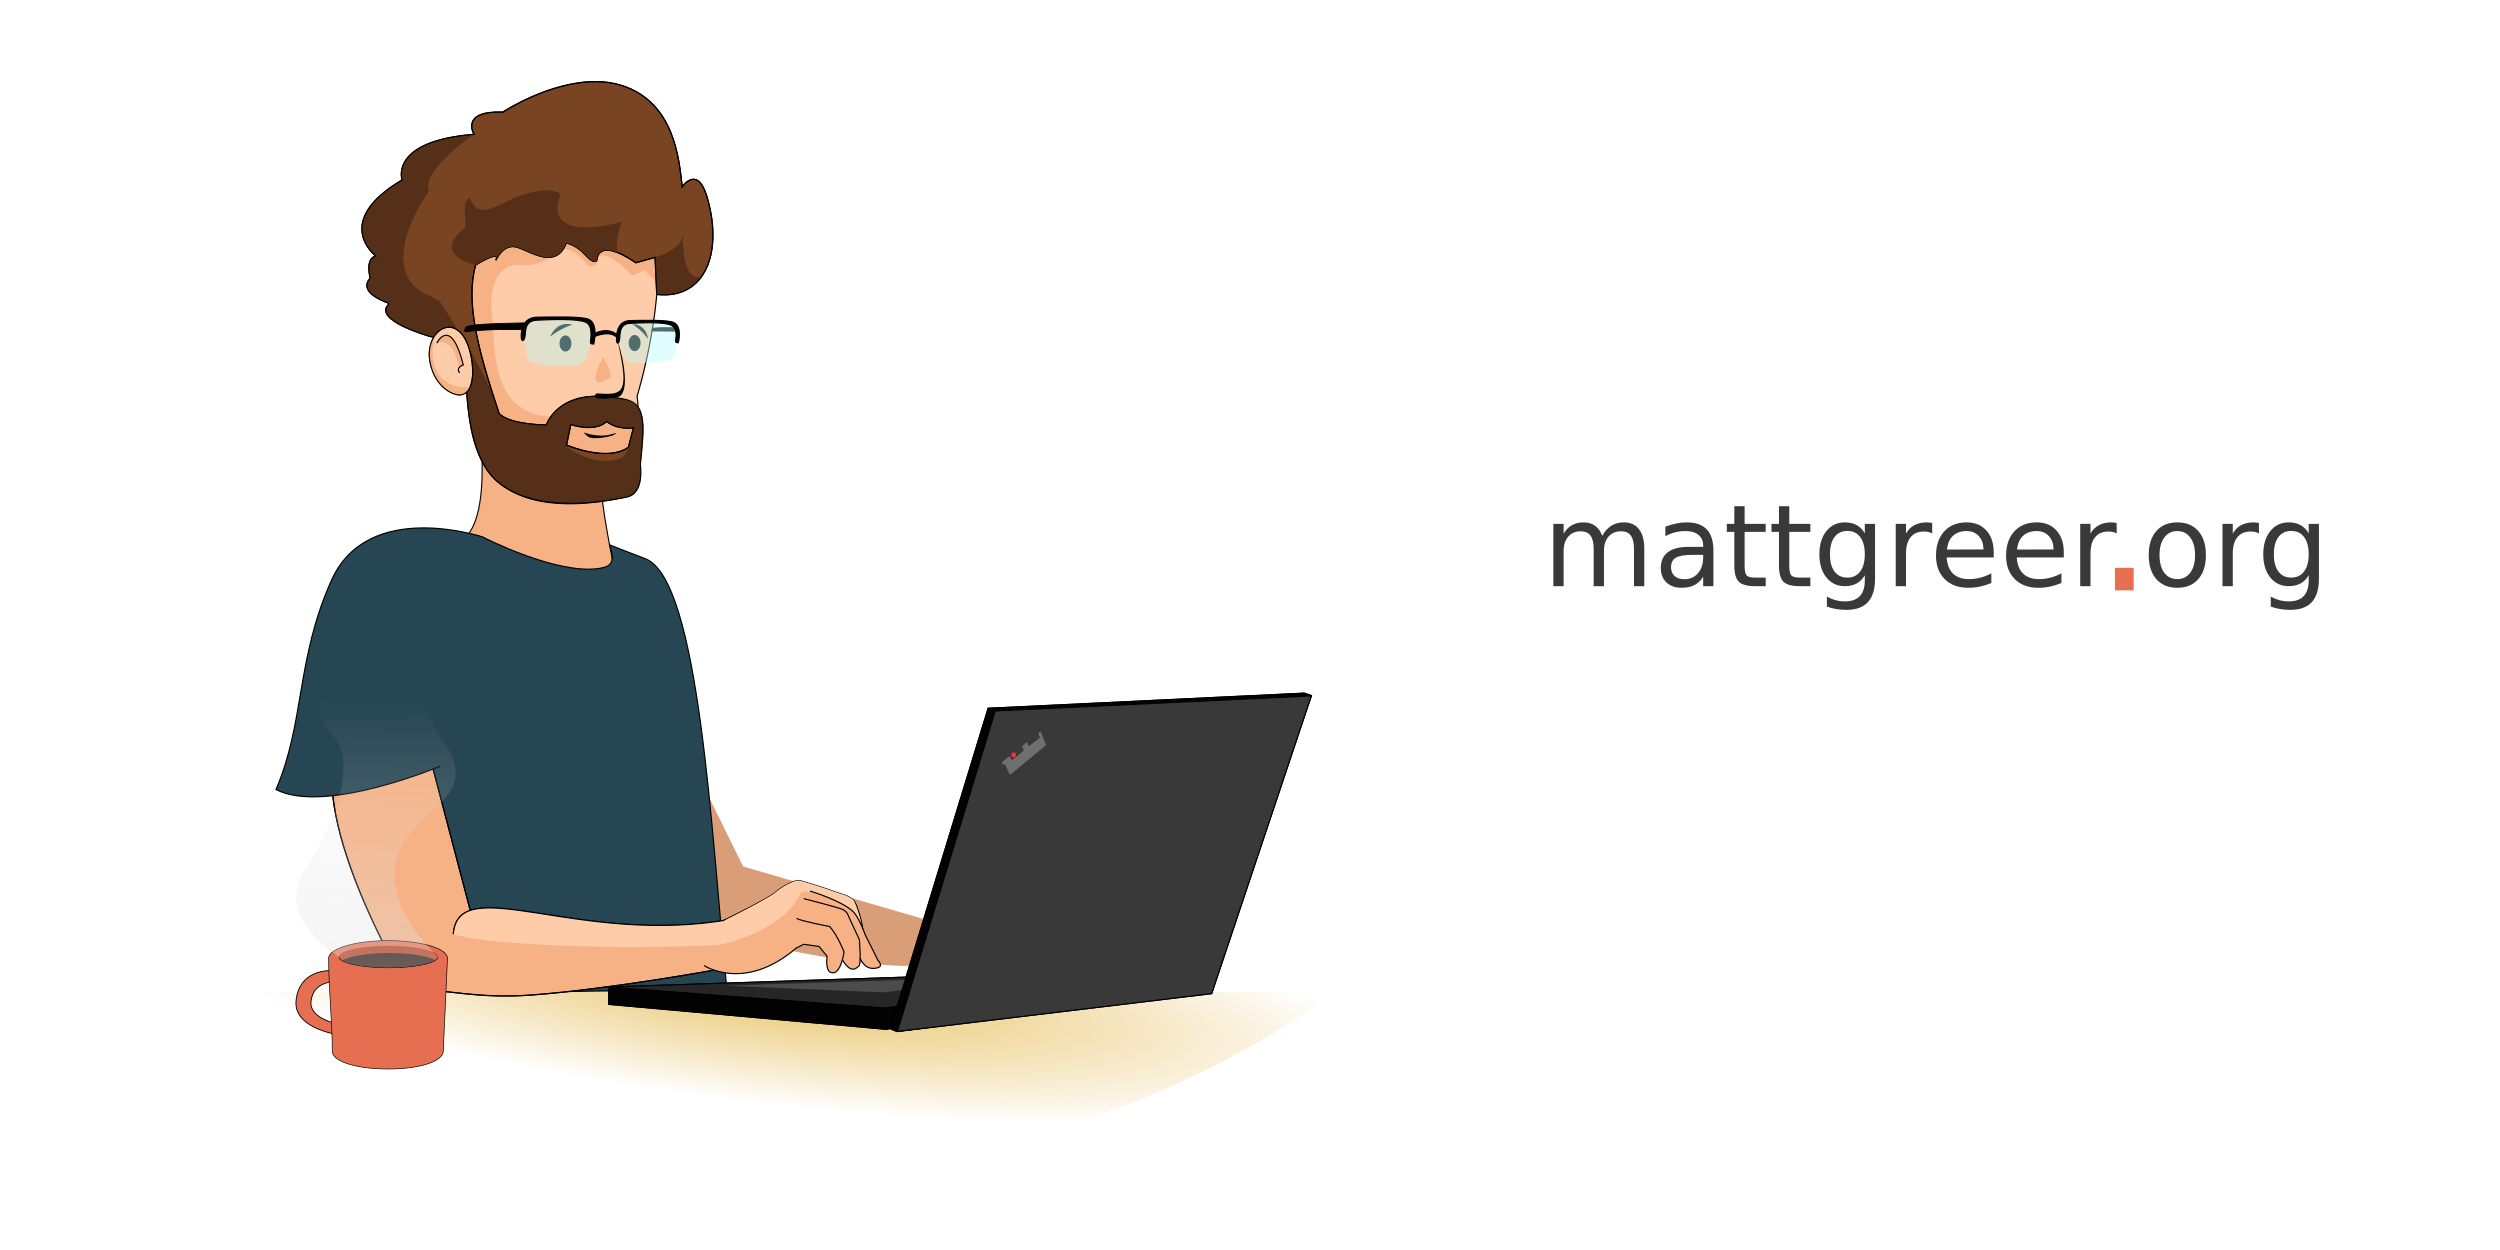 <?xml version="1.0" encoding="UTF-8" standalone="no"?>
<svg
   xmlns:dc="http://purl.org/dc/elements/1.1/"
   xmlns:cc="http://creativecommons.org/ns#"
   xmlns:rdf="http://www.w3.org/1999/02/22-rdf-syntax-ns#"
   xmlns:svg="http://www.w3.org/2000/svg"
   xmlns="http://www.w3.org/2000/svg"
   xmlns:xlink="http://www.w3.org/1999/xlink"
   xmlns:sodipodi="http://sodipodi.sourceforge.net/DTD/sodipodi-0.dtd"
   xmlns:inkscape="http://www.inkscape.org/namespaces/inkscape"
   width="1200mm"
   height="600mm"
   viewBox="0 0 1200 600"
   version="1.1"
   id="svg8"
   inkscape:version="1.0.1 (1.0.1+r74)"
   sodipodi:docname="meIndex_openGraph.svg"
   inkscape:export-filename="/home/matt/dev/mattgreer.org/illustrations/meIndex_openGraph.png"
   inkscape:export-xdpi="25.4"
   inkscape:export-ydpi="25.4">
  <rect x="0" y="0" width="1200" height="600" fill="#333333" stroke="none"/>
  <defs
     id="defs2">
    <linearGradient
       inkscape:collect="always"
       id="linearGradient5832">
      <stop
         style="stop-color:#e3e3e3;stop-opacity:1;"
         offset="0"
         id="stop5828" />
      <stop
         style="stop-color:#e3e3e3;stop-opacity:0;"
         offset="1"
         id="stop5830" />
    </linearGradient>
    <linearGradient
       inkscape:collect="always"
       id="linearGradient5786">
      <stop
         style="stop-color:#d4d4d4;stop-opacity:1;"
         offset="0"
         id="stop5782" />
      <stop
         style="stop-color:#d4d4d4;stop-opacity:0;"
         offset="1"
         id="stop5784" />
    </linearGradient>
    <linearGradient
       inkscape:collect="always"
       id="linearGradient5745">
      <stop
         style="stop-color:#e9c46a;stop-opacity:1;"
         offset="0"
         id="stop5741" />
      <stop
         style="stop-color:#e9c46a;stop-opacity:0;"
         offset="1"
         id="stop5743" />
    </linearGradient>
    <radialGradient
       inkscape:collect="always"
       xlink:href="#linearGradient5745"
       id="radialGradient5749"
       cx="188.043"
       cy="150.698"
       fx="188.043"
       fy="150.698"
       r="124.165"
       gradientTransform="matrix(2.355,0.269,-0.05,0.436,-6.433,403.969)"
       gradientUnits="userSpaceOnUse" />
    <linearGradient
       inkscape:collect="always"
       xlink:href="#linearGradient5786"
       id="linearGradient5788"
       x1="63.5"
       y1="201.284"
       x2="196.321"
       y2="43.063"
       gradientUnits="userSpaceOnUse"
       gradientTransform="matrix(2.156,0,0,2.156,88.126,21.637)" />
    <linearGradient
       inkscape:collect="always"
       xlink:href="#linearGradient5832"
       id="linearGradient5834"
       x1="43.682"
       y1="301.628"
       x2="44.677"
       y2="146.097"
       gradientUnits="userSpaceOnUse"
       gradientTransform="matrix(2.156,0,0,2.156,88.126,21.637)" />
  </defs>
  <sodipodi:namedview
     id="base"
     pagecolor="#ffffff"
     bordercolor="#666666"
     borderopacity="1.0"
     inkscape:pageopacity="0.0"
     inkscape:pageshadow="2"
     inkscape:zoom="0.125"
     inkscape:cx="1539.9164"
     inkscape:cy="478.45875"
     inkscape:document-units="mm"
     inkscape:current-layer="layer17"
     showgrid="false"
     fit-margin-top="8"
     fit-margin-left="8"
     fit-margin-right="8"
     fit-margin-bottom="8"
     inkscape:window-width="1900"
     inkscape:window-height="1032"
     inkscape:window-x="0"
     inkscape:window-y="28"
     inkscape:window-maximized="1"
     inkscape:snap-global="false"
     showguides="true"
     inkscape:guide-bbox="true"
     inkscape:document-rotation="0" />
  <g
     inkscape:groupmode="layer"
     id="layer17"
     inkscape:label="bg">
    <ellipse
       style="opacity:1;fill:url(#linearGradient5788);fill-opacity:1;stroke:none;stroke-width:0.431;stroke-miterlimit:4;stroke-dasharray:none;stroke-opacity:1"
       id="path5756"
       cx="372.224"
       cy="295.897"
       rx="195.103"
       ry="182.553" />
    <rect
       style="opacity:1;vector-effect:none;fill:#ffffff;fill-opacity:1;stroke:none;stroke-width:0.506;stroke-linecap:butt;stroke-linejoin:miter;stroke-miterlimit:4;stroke-dasharray:none;stroke-dashoffset:0;stroke-opacity:1"
       id="rect2115"
       width="1319.514"
       height="754.343"
       x="-32.354"
       y="-68.823" />
  </g>
  <g
     inkscape:groupmode="layer"
     id="layer9"
     inkscape:label="desk"
     transform="translate(-55.878,-44.183)">
    <path
       style="fill:url(#radialGradient5749);fill-opacity:1;stroke:none;stroke-width:0.57px;stroke-linecap:butt;stroke-linejoin:miter;stroke-opacity:1"
       d="m 161.253,520.362 h 535.434 c 0,0 -245.305,194.777 -535.434,0 z"
       id="path5261"
       inkscape:connector-curvature="0" />
  </g>
  <g
     inkscape:groupmode="layer"
     id="layer21"
     inkscape:label="left arm"
     style="display:inline">
    <path
       style="fill:#d99e77;fill-opacity:1;stroke:none;stroke-width:0.57px;stroke-linecap:butt;stroke-linejoin:miter;stroke-opacity:1"
       d="m 337.869,377.684 18.826,38.222 87.944,25.61 c 0,0 34.44,8.164 5.989,14.841 0,0 7.876,5.775 -7.439,7.044 -34.649,2.87 -111.595,-18.401 -111.595,-18.401 z"
       id="path7300"
       inkscape:connector-curvature="0"
       sodipodi:nodetypes="ccccscc" />
  </g>
  <g
     inkscape:groupmode="layer"
     id="layer8"
     inkscape:label="neck"
     transform="translate(-55.878,-44.183)">
    <path
       style="fill:#f6b285;fill-opacity:1;stroke:#000000;stroke-width:0.537px;stroke-linecap:butt;stroke-linejoin:miter;stroke-opacity:1"
       d="m 284.03,231.838 c 0,0 10.104,57.079 -5.052,70.533 l 44.856,22.695 24.879,-3.027 2.424,-3.315 c 0,0 -7.145,-31.712 -7.145,-47.712 z"
       id="path5134"
       inkscape:connector-curvature="0" />
  </g>
  <g
     inkscape:label="face"
     inkscape:groupmode="layer"
     id="layer1"
     transform="translate(29.369,-28.476)"
     style="display:inline">
    <path
       style="fill:#ffccaa;stroke:#000000;stroke-width:0.57px;stroke-linecap:butt;stroke-linejoin:miter;stroke-opacity:1"
       d="m 196.971,218.674 c 0,0 6.112,33.821 22.004,44.008 15.892,10.187 50.121,0.407 50.121,0.407 0,0 10.187,-26.079 7.335,-44.416 0,0 14.669,-47.268 8.557,-79.867 -6.112,-32.599 -85.979,-16.707 -85.979,-16.707 l -22.412,50.528 z"
       id="path100"
       inkscape:connector-curvature="0" />
    <path
       style="fill:#f6b285;fill-opacity:1;stroke:none;stroke-width:0.57px;stroke-linecap:butt;stroke-linejoin:miter;stroke-opacity:1"
       d="m 289.58,167.972 -9.653,-9.797 -5.763,2.593 c 0,0 -14.775,-15.445 -16.87,-7.285 0,0 0.181,3.263 -3.376,2.843 -1.662,-0.196 -1.609,-1.388 -3.206,-2.971 -2.778,-2.756 -6.248,-5.905 -10.548,-5.265 -6.771,1.008 -3.458,3.025 -3.458,3.025 0,0 -8.932,5.763 -15.559,4.61 -6.627,-1.153 -16.457,3.826 -14.44,23.131 2.017,19.305 -1.195,50.91 33.617,49.772 25.632,-0.838 4.462,-2.916 4.462,-2.916 l -8.512,12.997 -28.669,-5.33 -7.059,-17 -4.466,-27.517 -5.907,-23.771 5.763,-12.534 23.051,-6.627 20.314,-3.314 11.958,-0.144 39.186,3.314 -2.449,18.441 v 1.441"
       id="path5098"
       inkscape:connector-curvature="0"
       sodipodi:nodetypes="cccssssccssccccccccccccc" />
    <path
       style="fill:#f6b285;fill-opacity:1;stroke:none;stroke-width:0.57px;stroke-linecap:butt;stroke-linejoin:miter;stroke-opacity:1"
       d="m 260.048,199.968 c 0,0 5.63,8.788 3.025,10.229 -12.285,6.795 -4.087,-7.908 -3.025,-10.229 z"
       id="path5102"
       inkscape:connector-curvature="0"
       sodipodi:nodetypes="csc" />
    <path
       style="fill:#f6b285;fill-opacity:1;stroke:none;stroke-width:0.57px;stroke-linecap:butt;stroke-linejoin:miter;stroke-opacity:1"
       d="m 259.572,230.844 -17.114,0.509 -1.834,14.363 17.114,4.381 15.484,-0.306 2.242,-8.251 1.12,-8.048 z"
       id="path5106"
       inkscape:connector-curvature="0"
       sodipodi:nodetypes="cccccccc" />
  </g>
  <g
     inkscape:groupmode="layer"
     id="layer6"
     inkscape:label="beard/hair"
     style="display:inline"
     transform="translate(-55.878,-44.183)">
    <path
       style="display:inline;fill:#784421;stroke:#000000;stroke-width:0.57px;stroke-linecap:butt;stroke-linejoin:miter;stroke-opacity:1"
       d="m 342.155,83.357 c -22.346,-0.249 -44.902,14.617 -44.902,14.617 -20.782,-0.713 -13.854,10.696 -13.854,10.696 -40.85,3.26 -34.534,21.902 -34.534,21.902 -34.025,20.17 -12.632,36.47 -12.632,36.47 -5.297,1.528 -2.644,10.615 -2.644,10.615 -5.705,6.325 5.278,10.773 8.45,11.891 l 0.449,0.632 c -7.978,7.749 19.817,15.495 19.817,15.495 l 16.184,3.381 1.561,0.269 c -0.72,10.118 -2.493,50.771 14.042,65.528 18.948,16.911 51.343,9.983 60.104,8.353 8.761,-1.63 6.927,-14.058 6.927,-14.058 5.13,-25.853 1,-34.458 -19.05,-34.738 -19.46,0.03 -23.94,13.752 -23.94,13.752 0,0 -17.154,0.051 -22.662,-5.427 -10.666,-31.999 -16.038,-53.812 -11.32,-71.34 0,0 12.306,-7.73 9.713,-2.255 0,0 3.556,-8.333 10.183,-6.316 6.627,2.017 18.729,10.949 23.627,-2.017 0,0 4.898,0.864 9.22,5.763 4.322,4.898 5.475,2.593 5.475,2.593 0,0 -0.288,-11.814 18.729,1.152 l 9.22,-2.593 0.801,17.804 c 24.174,2.659 32.141,-21.677 23.726,-48.127 -4.584,-13.651 -11.511,-3.565 -11.511,-3.565 -1.426,-12.632 -3.464,-40.442 -28.932,-48.592 -3.979,-1.273 -8.11,-1.838 -12.249,-1.884 z m 4.98,163.13 c 5.118,4.246 12.786,3.062 12.786,3.062 l -2.377,9.22 c 0,0 -7.707,7.563 -29.749,-0.937 l 2.071,-9.909 c 0,0 11.29,4.101 17.269,-1.436 z"
       id="path76"
       inkscape:connector-curvature="0"
       sodipodi:nodetypes="sccccccccccssccccccscscccccccscccccc" />
    <path
       style="display:inline;fill:#552f17;fill-opacity:1;stroke:none;stroke-width:0.57px;stroke-linecap:butt;stroke-linejoin:miter;stroke-opacity:1"
       d="m 283.399,108.671 c -40.85,3.26 -34.534,21.902 -34.534,21.902 -34.025,20.17 -12.632,36.47 -12.632,36.47 -5.297,1.528 -2.644,10.615 -2.644,10.615 -5.705,6.325 5.278,10.773 8.45,11.891 l 0.449,0.632 c -7.978,7.749 19.817,15.495 19.817,15.495 5.929,1.14 4.447,1.041 10.398,2.065 l -2.324,-7.58 c 5.912,5.104 12.06,10.451 10.282,17.925 -0.72,10.118 -3.103,42.01 13.432,56.767 18.948,16.911 53.992,9.474 62.753,7.844 8.761,-1.63 6.418,-15.484 6.418,-15.484 3.09,-25.029 4.104,-32.543 -21.189,-32.802 -19.46,0.03 -23.94,13.752 -23.94,13.752 0,0 -17.154,0.051 -22.662,-5.426 -3.627,-15.033 -20.407,-41.605 -28.591,-53.981 l -4.815,-2.56 c -21.334,-8.623 -11.47,-34.254 -0.287,-50.28 -3.746,-10.085 21.62,-27.244 21.62,-27.244 z m 63.736,137.816 c 5.118,4.246 12.786,3.062 12.786,3.062 0,0 -1.779,13.066 -6.136,14.675 -11.553,4.266 -24.594,-3.86 -26.206,-6.176 l 2.287,-10.125 c 0,0 11.29,4.101 17.269,-1.436 z"
       id="path76-6"
       inkscape:connector-curvature="0"
       sodipodi:nodetypes="cccccccccccsccccccccccsccc" />
    <path
       style="display:inline;fill:#552f17;fill-opacity:1;stroke:none;stroke-width:0.57px;stroke-linecap:butt;stroke-linejoin:miter;stroke-opacity:1"
       d="m 383.757,155.901 c 0,0 -0.03,0.55 -0.053,1.407 0.069,-0.454 0.089,-0.924 0.053,-1.407 z m -0.053,1.407 c -1.044,6.919 -13.385,10.413 -13.385,10.413 l 0.801,17.804 c 9.86,1.084 17.023,-2.323 21.479,-8.532 -0.019,0.004 -0.035,0.009 -0.053,0.013 -8.792,2.152 -8.975,-14.703 -8.841,-19.699 z"
       id="path76-7"
       inkscape:connector-curvature="0"
       sodipodi:nodetypes="cccccccccc" />
    <path
       style="display:inline;fill:none;stroke:#000000;stroke-width:0.57px;stroke-linecap:butt;stroke-linejoin:miter;stroke-opacity:1"
       d="m 342.155,83.357 c -22.346,-0.249 -44.902,14.617 -44.902,14.617 -20.782,-0.713 -13.854,10.696 -13.854,10.696 -40.85,3.26 -34.534,21.902 -34.534,21.902 -34.025,20.17 -12.632,36.47 -12.632,36.47 -5.297,1.528 -2.644,10.615 -2.644,10.615 -5.705,6.325 5.278,10.773 8.45,11.891 l 0.449,0.632 c -7.978,7.749 19.817,15.495 19.817,15.495 l 16.184,3.381 1.561,0.269 c -0.72,10.118 -2.493,50.771 14.042,65.528 18.948,16.911 53.788,9.576 62.549,7.946 8.761,-1.63 6.621,-15.586 6.621,-15.586 3.384,-31.807 0.428,-31.463 -21.189,-32.802 -19.46,0.03 -23.94,13.752 -23.94,13.752 0,0 -17.154,0.051 -22.662,-5.427 -10.666,-31.999 -16.038,-53.812 -11.32,-71.34 0,0 12.306,-7.73 9.713,-2.255 0,0 3.556,-8.333 10.183,-6.316 6.627,2.017 18.729,10.949 23.627,-2.017 0,0 4.898,0.864 9.22,5.763 4.322,4.898 5.475,2.593 5.475,2.593 0,0 -0.288,-11.814 18.729,1.152 l 9.22,-2.593 0.801,17.804 c 24.173,2.659 32.141,-21.677 23.726,-48.127 -4.584,-13.651 -11.511,-3.565 -11.511,-3.565 -1.426,-12.632 -3.464,-40.442 -28.932,-48.592 -3.979,-1.273 -8.11,-1.838 -12.249,-1.884 z m 4.98,163.13 c 5.118,4.246 12.786,3.062 12.786,3.062 l -2.377,9.22 c 0,0 -7.707,7.563 -29.749,-0.937 l 2.071,-9.909 c 0,0 11.29,4.101 17.269,-1.436 z"
       id="path76-3"
       inkscape:connector-curvature="0"
       sodipodi:nodetypes="sccccccccccssccccccscscccccccscccccc" />
    <path
       style="display:inline;fill:#552f17;fill-opacity:1;stroke:none;stroke-width:0.57px;stroke-linecap:butt;stroke-linejoin:miter;stroke-opacity:1"
       d="m 279.209,153.301 c -16.911,13.447 4.943,18.094 4.943,18.094 0,0 12.306,-7.73 9.713,-2.255 0,0 3.556,-8.333 10.183,-6.316 6.627,2.017 18.729,10.949 23.627,-2.017 0,0 4.898,0.864 9.22,5.763 4.322,4.898 5.475,2.593 5.475,2.593 0,0 -0.185,-7.733 9.823,-3.812 -1.112,-7.5 2.196,-14.698 2.196,-14.698 -40.952,10.391 -29.338,-13.04 -29.338,-13.04 0,0 -3.259,-5.501 -22.207,1.426 -13.378,6.974 -18.13,8.59 -21.578,-0.023 -4.253,2.719 -1.25,12.557 -2.056,14.284 z"
       id="path76-5"
       inkscape:connector-curvature="0"
       sodipodi:nodetypes="cccccccccccccc" />
    <path
       style="display:inline;fill:#000000;fill-opacity:1;stroke:none;stroke-width:0.525px;stroke-linecap:butt;stroke-linejoin:miter;stroke-opacity:1"
       d="m 336.51,251.917 c 0,0 6.787,2.424 12.399,0.808 5.612,-1.616 0.75,0.606 0.75,0.606 0,0 -9.071,2.491 -11.746,0.269 -2.676,-2.222 -1.403,-1.683 -1.403,-1.683 z"
       id="path4936"
       inkscape:connector-curvature="0" />
  </g>
  <g
     inkscape:groupmode="layer"
     id="layer7"
     inkscape:label="nose/ear"
     transform="translate(-55.878,-44.183)">
    <path
       style="display:inline;fill:#ffccaa;fill-opacity:1;stroke:#000000;stroke-width:0.513px;stroke-linecap:butt;stroke-linejoin:miter;stroke-opacity:1"
       d="m 261.985,215.869 c 1.471,13.304 11.004,18.248 14.897,17.86 6.427,-0.639 6.572,-11.348 5.15,-18.407 -4.571,-22.685 -21.273,-14.516 -20.046,0.547 z"
       id="path102"
       inkscape:connector-curvature="0"
       sodipodi:nodetypes="cssc" />
    <path
       style="color:#000000;font-style:normal;font-variant:normal;font-weight:normal;font-stretch:normal;font-size:medium;line-height:normal;font-family:sans-serif;font-variant-ligatures:normal;font-variant-position:normal;font-variant-caps:normal;font-variant-numeric:normal;font-variant-alternates:normal;font-feature-settings:normal;text-indent:0;text-align:start;text-decoration:none;text-decoration-line:none;text-decoration-style:solid;text-decoration-color:#000000;letter-spacing:normal;word-spacing:normal;text-transform:none;writing-mode:lr-tb;direction:ltr;text-orientation:mixed;dominant-baseline:auto;baseline-shift:baseline;text-anchor:start;white-space:normal;shape-padding:0;clip-rule:nonzero;display:inline;overflow:visible;visibility:visible;opacity:1;isolation:auto;mix-blend-mode:normal;color-interpolation:sRGB;color-interpolation-filters:linearRGB;solid-color:#000000;solid-opacity:1;vector-effect:none;fill:#000000;fill-opacity:1;fill-rule:nonzero;stroke:none;stroke-width:2.156;stroke-linecap:butt;stroke-linejoin:miter;stroke-miterlimit:4;stroke-dasharray:none;stroke-dashoffset:0;stroke-opacity:1;color-rendering:auto;image-rendering:auto;shape-rendering:auto;text-rendering:auto;enable-background:accumulate"
       d="m 353.42,213.079 c 4.211,20.438 0.749,20.774 -11.137,19.897 -4.364,3.86 8.17,2.396 9.579,1.926 6.479,-0.736 3.863,-16.864 0.478,-27.153 z"
       id="path138-3"
       inkscape:connector-curvature="0"
       sodipodi:nodetypes="ccccc" />
    <path
       style="fill:#f6b285;fill-opacity:1;stroke:none;stroke-width:0.57px;stroke-linecap:butt;stroke-linejoin:miter;stroke-opacity:1"
       d="m 265.547,208.88 c 0,0 6.614,-13.44 12.723,10.461 0,0 -3.736,1.112 -1.8,3.863 -2.262,-18.723 -10.923,-14.324 -10.923,-14.324 z"
       id="path5024-0"
       inkscape:connector-curvature="0"
       sodipodi:nodetypes="cc" />
    <path
       style="fill:none;stroke:#000000;stroke-width:0.57px;stroke-linecap:butt;stroke-linejoin:miter;stroke-opacity:1"
       d="m 265.547,208.88 c 0,0 6.614,-13.44 12.723,10.461 0,0 -3.736,1.112 -1.8,3.863"
       id="path5024"
       inkscape:connector-curvature="0"
       sodipodi:nodetypes="cc" />
    <path
       style="display:inline;fill:#f6b285;fill-opacity:1;stroke:none;stroke-width:0.513px;stroke-linecap:butt;stroke-linejoin:miter;stroke-opacity:1"
       d="m 265.686,203.843 c -3.065,3.979 -4.327,5.993 -3.82,12.22 1.471,13.304 11.005,18.248 14.897,17.861 1.335,-0.133 1.46,0.591 4.888,-3.817 -19.483,0.913 -20.358,-17.89 -15.965,-26.263 z"
       id="path102-6"
       inkscape:connector-curvature="0"
       sodipodi:nodetypes="ccccc" />
    <path
       style="display:inline;fill:none;fill-opacity:1;stroke:#000000;stroke-width:0.513px;stroke-linecap:butt;stroke-linejoin:miter;stroke-opacity:1"
       d="m 261.985,215.869 c 1.471,13.304 11.004,18.248 14.897,17.86 6.427,-0.639 6.572,-11.348 5.15,-18.407 -4.571,-22.685 -21.273,-14.516 -20.046,0.547 z"
       id="path102-2"
       inkscape:connector-curvature="0"
       sodipodi:nodetypes="cssc" />
  </g>
  <g
     inkscape:groupmode="layer"
     id="layer4"
     inkscape:label="eyes"
     transform="translate(-55.878,-44.183)">
    <ellipse
       style="display:inline;fill:#000000;fill-opacity:1;stroke:none;stroke-width:2.156;stroke-miterlimit:4;stroke-dasharray:none"
       id="path4791"
       cx="327.303"
       cy="209.044"
       rx="2.852"
       ry="3.871" />
    <ellipse
       style="display:inline;fill:#000000;fill-opacity:1;stroke:none;stroke-width:2.156;stroke-miterlimit:4;stroke-dasharray:none"
       id="path4791-9"
       cx="360.513"
       cy="208.841"
       rx="2.852"
       ry="3.871" />
    <path
       style="display:inline;fill:#000000;fill-opacity:1;stroke:none;stroke-width:0.57px;stroke-linecap:butt;stroke-linejoin:miter;stroke-opacity:1"
       d="m 319.934,205.832 c 0,0 2.846,-7.874 10.69,-5.836 0,0 -2.637,0.877 -5.403,2.344 -3.247,1.722 -5.288,3.493 -5.288,3.493 z"
       id="path4808"
       inkscape:connector-curvature="0"
       sodipodi:nodetypes="ccsc" />
    <path
       style="display:inline;fill:#000000;fill-opacity:1;stroke:none;stroke-width:0.484px;stroke-linecap:butt;stroke-linejoin:miter;stroke-opacity:1"
       d="m 366.946,206.879 c 0,0 -0.491,-6.947 -7.516,-7.115 0,0 1.988,1.305 3.943,3.112 2.295,2.121 3.573,4.004 3.573,4.004 z"
       id="path4808-1"
       inkscape:connector-curvature="0"
       sodipodi:nodetypes="ccsc" />
  </g>
  <g
     inkscape:groupmode="layer"
     id="layer3"
     inkscape:label="glasses"
     style="display:inline"
     transform="translate(-55.878,-44.183)">
    <path
       style="display:inline;fill:#000000;fill-opacity:1;stroke:#000000;stroke-width:0.522px;stroke-linecap:butt;stroke-linejoin:miter;stroke-opacity:1"
       d="m 341.451,204.19 c 0,0 5.692,-3.296 10.632,0.575 l -0.032,1.455 c 0,0 -2.56,-3.674 -10.751,-0.54 z"
       id="path136"
       inkscape:connector-curvature="0"
       sodipodi:nodetypes="ccccc" />
    <path
       style="display:inline;fill:#000000;stroke:#000000;stroke-width:0.437px;stroke-linecap:butt;stroke-linejoin:miter;stroke-opacity:1"
       d="m 279.338,203.403 c -1.569,-1.096 0.373,-1.004 0.097,-1.813 -0.585,-1.711 14.065,-2.177 27.801,-2.407 l -0.991,3.205 c 0,0 -14.516,-0.495 -26.906,1.015 z"
       id="path134"
       inkscape:connector-curvature="0"
       sodipodi:nodetypes="cscccc" />
    <path
       style="fill:#b8fdfa;fill-opacity:0.437;stroke:none;stroke-width:0.57px;stroke-linecap:butt;stroke-linejoin:miter;stroke-opacity:1"
       d="m 339.344,209.263 c 0,0 -2.292,10.442 -6.316,10.442 -4.024,0 -20.272,0.458 -23.125,-2.445 -2.852,-2.903 -1.986,-16.045 -1.986,-16.045 l 3.464,-3.464 8.201,-0.815 h 9.525 c 0,0 5.144,-0.051 5.654,0.306 0.509,0.357 4.89,3.056 4.992,3.26 0.102,0.204 1.07,5.144 1.07,5.144 z"
       id="path4882"
       inkscape:connector-curvature="0"
       sodipodi:nodetypes="csscccccccc" />
    <path
       style="fill:#000000;fill-opacity:1;stroke:#000000;stroke-width:0.57px;stroke-linecap:butt;stroke-linejoin:miter;stroke-opacity:1"
       d="m 306.114,206.518 c 0,0 -1.222,-9.983 7.742,-10.085 6.287,-0.071 20.905,-0.512 24.502,0.969 4.996,2.057 2.51,11.941 2.51,11.941 0,0 -1.32,0.013 -1.519,-0.48 -0.331,-0.818 1.706,-8.152 -2.267,-9.986 -3.973,-1.834 -16.809,-1.324 -23.43,-1.019 -6.622,0.306 -5.195,6.214 -5.909,8.455 -0.713,2.241 -1.63,1.183 -1.63,0.204 z"
       id="path4850"
       inkscape:connector-curvature="0"
       sodipodi:nodetypes="csscscscsc" />
    <path
       style="display:inline;fill:#000000;stroke:#000000;stroke-width:0.323px;stroke-linecap:butt;stroke-linejoin:miter;stroke-opacity:1"
       d="m 369.05,201.814 c 0,0 -1.632,-0.346 11.363,-0.479 l -0.07,1.826 -11.673,-0.09 z"
       id="path134-6"
       inkscape:connector-curvature="0"
       sodipodi:nodetypes="ccccc" />
    <path
       style="display:inline;fill:#b8fdfa;fill-opacity:0.437;stroke:none;stroke-width:0.488px;stroke-linecap:butt;stroke-linejoin:miter;stroke-opacity:1"
       d="m 353.332,209.505 c 0,0 1.988,8.809 5.478,8.809 3.49,0 17.584,0.387 20.058,-2.063 2.474,-2.449 1.723,-13.535 1.723,-13.535 l -3.004,-2.922 -7.113,-0.688 h -8.262 c 0,0 -4.462,-0.043 -4.904,0.258 -0.442,0.301 -4.241,2.578 -4.33,2.75 -0.088,0.172 -0.928,4.34 -0.928,4.34 z"
       id="path4882-0"
       inkscape:connector-curvature="0"
       sodipodi:nodetypes="csscccccccc" />
    <path
       style="display:inline;fill:#000000;fill-opacity:1;stroke:#000000;stroke-width:0.519px;stroke-linecap:butt;stroke-linejoin:miter;stroke-opacity:1"
       d="m 351.81,207.82 c 0,0 -1.043,-9.691 6.604,-9.79 5.363,-0.069 17.833,-0.497 20.901,0.941 4.262,1.997 2.177,9.755 2.177,9.755 0,0 -1.126,0.013 -1.295,-0.466 -0.282,-0.795 1.419,-6.077 -1.97,-7.857 -3.389,-1.78 -14.338,-1.286 -19.987,-0.989 -5.648,0.297 -4.432,6.032 -5.04,8.208 -0.608,2.176 -1.39,1.149 -1.39,0.198 z"
       id="path4850-2"
       inkscape:connector-curvature="0"
       sodipodi:nodetypes="csscscscsc" />
  </g>
  <g
     inkscape:groupmode="layer"
     id="layer5"
     inkscape:label="shirt"
     transform="translate(-55.878,-44.183)">
    <path
       style="fill:#264653;fill-opacity:1;stroke:#000000;stroke-width:0.57px;stroke-linecap:butt;stroke-linejoin:miter;stroke-opacity:1"
       d="m 228.488,312.137 c 15.36,-20.82 59.085,-10.187 59.085,-10.187 0,0 35.325,18.255 55.927,15.077 5.664,-0.874 7.844,-2.751 4.992,-11.308 0,0 11.666,4.623 17.14,6.641 26.239,10.29 31.695,133.161 39.338,208.68 -68.639,-3.308 -95.517,1.503 -144.705,-1.603 l -28.42,-94.991"
       id="path4919-8"
       inkscape:connector-curvature="0"
       sodipodi:nodetypes="ccsccccc" />
  </g>
  <g
     inkscape:groupmode="layer"
     id="layer12"
     inkscape:label="laptop"
     transform="translate(-55.878,-44.183)">
    <path
       style="fill:#020202;fill-opacity:1;stroke:#000000;stroke-width:0.57px;stroke-linecap:butt;stroke-linejoin:miter;stroke-opacity:1"
       d="M 481.442,527.599 348.03,517.329 v 8.932 l 133.339,11.999 12.807,-3.109 -6.551,-7.945 z"
       id="path5327"
       inkscape:connector-curvature="0"
       sodipodi:nodetypes="ccccccc" />
    <path
       style="fill:#262626;fill-opacity:1;stroke:#000000;stroke-width:0.57px;stroke-linecap:butt;stroke-linejoin:miter;stroke-opacity:1"
       d="m 347.704,517.941 152.251,-5.037 -2.305,12.534 -17,2.593 z"
       id="path5329"
       inkscape:connector-curvature="0"
       sodipodi:nodetypes="ccccc" />
    <path
       style="fill:#4c4c4c;fill-opacity:1;stroke:none;stroke-width:0.57px;stroke-linecap:butt;stroke-linejoin:miter;stroke-opacity:1"
       d="m 494.017,514.438 c 0,0 -91.164,2.884 -90.155,2.884 1.008,0 76.246,3.212 76.246,3.212 l 12.272,-1.62 z"
       id="path5375"
       inkscape:connector-curvature="0"
       sodipodi:nodetypes="csccc" />
    <path
       style="fill:#020202;fill-opacity:1;stroke:#000000;stroke-width:0.57px;stroke-linecap:butt;stroke-linejoin:miter;stroke-opacity:1"
       d="m 483.218,537.975 46.974,-153.823 151.719,-7.248 3.389,1.164 -51.219,141.751 -147.665,19.473 z"
       id="path5325"
       inkscape:connector-curvature="0"
       sodipodi:nodetypes="ccccccc" />
    <path
       style="fill:#393939;fill-opacity:1;stroke:#000000;stroke-width:0.57px;stroke-linecap:butt;stroke-linejoin:miter;stroke-opacity:1"
       d="m 486.615,539.266 46.974,-153.823 151.719,-7.248 -47.83,142.915 z"
       id="path5325-7"
       inkscape:connector-curvature="0"
       sodipodi:nodetypes="ccccc" />
    <path
       style="fill:#6f6f6f;fill-opacity:1;stroke:none;stroke-width:0.57px;stroke-linecap:butt;stroke-linejoin:miter;stroke-opacity:1"
       d="m 555.392,395.232 -1.188,0.832 0.849,2.216 -5.297,4.075 -0.984,-1.93 -2.354,1.891 0.995,2.026 -5.857,4.788 -1.079,-2.042 -3.745,3.007 0.706,1.476 0.806,-0.612 2.388,5.194 17.35,-14.27 z"
       id="path5361"
       inkscape:connector-curvature="0"
       sodipodi:nodetypes="ccccccccccccccc" />
    <ellipse
       style="fill:#ff3333;fill-opacity:1;stroke:none;stroke-width:0.535;stroke-miterlimit:4;stroke-dasharray:none;stroke-opacity:1"
       id="path5363"
       cx="542.447"
       cy="406.505"
       rx="1.095"
       ry="1.197" />
    <path
       sodipodi:nodetypes="ccccccc"
       inkscape:connector-curvature="0"
       id="path7948"
       d="M 481.442,527.599 348.03,517.329 v 8.932 l 133.339,11.999 12.807,-3.109 -6.551,-7.945 z"
       style="fill:#020202;fill-opacity:1;stroke:#000000;stroke-width:0.57px;stroke-linecap:butt;stroke-linejoin:miter;stroke-opacity:1" />
    <path
       sodipodi:nodetypes="ccccc"
       inkscape:connector-curvature="0"
       id="path7950"
       d="m 347.704,517.941 152.251,-5.037 -2.305,12.534 -17,2.593 z"
       style="fill:#262626;fill-opacity:1;stroke:#000000;stroke-width:0.57px;stroke-linecap:butt;stroke-linejoin:miter;stroke-opacity:1" />
    <path
       sodipodi:nodetypes="csccc"
       inkscape:connector-curvature="0"
       id="path7952"
       d="m 494.017,514.438 c 0,0 -91.164,2.884 -90.155,2.884 1.008,0 76.246,3.212 76.246,3.212 l 12.272,-1.62 z"
       style="fill:#4c4c4c;fill-opacity:1;stroke:none;stroke-width:0.57px;stroke-linecap:butt;stroke-linejoin:miter;stroke-opacity:1" />
    <path
       sodipodi:nodetypes="ccccccc"
       inkscape:connector-curvature="0"
       id="path7954"
       d="m 483.218,537.975 46.974,-153.823 151.719,-7.248 3.389,1.164 -51.219,141.751 -147.665,19.473 z"
       style="fill:#020202;fill-opacity:1;stroke:#000000;stroke-width:0.57px;stroke-linecap:butt;stroke-linejoin:miter;stroke-opacity:1" />
    <path
       sodipodi:nodetypes="ccccc"
       inkscape:connector-curvature="0"
       id="path7956"
       d="m 486.615,539.266 46.974,-153.823 151.719,-7.248 -47.83,142.915 z"
       style="fill:#393939;fill-opacity:1;stroke:#000000;stroke-width:0.57px;stroke-linecap:butt;stroke-linejoin:miter;stroke-opacity:1" />
    <path
       sodipodi:nodetypes="ccccccccccccccc"
       inkscape:connector-curvature="0"
       id="path7958"
       d="m 555.392,395.232 -1.188,0.832 0.849,2.216 -5.297,4.075 -0.984,-1.93 -2.354,1.891 0.995,2.026 -5.857,4.788 -1.079,-2.042 -3.745,3.007 0.706,1.476 0.806,-0.612 2.388,5.194 17.35,-14.27 z"
       style="fill:#6f6f6f;fill-opacity:1;stroke:none;stroke-width:0.57px;stroke-linecap:butt;stroke-linejoin:miter;stroke-opacity:1" />
    <ellipse
       ry="1.197"
       rx="1.095"
       cy="406.505"
       cx="542.447"
       id="ellipse7960"
       style="fill:#ff3333;fill-opacity:1;stroke:none;stroke-width:0.535;stroke-miterlimit:4;stroke-dasharray:none;stroke-opacity:1" />
  </g>
  <g
     inkscape:groupmode="layer"
     id="layer10"
     inkscape:label="arm"
     transform="translate(-55.878,-44.183)">
    <path
       style="fill:#f6b285;fill-opacity:1;stroke:#000000;stroke-width:0.571;stroke-linecap:butt;stroke-linejoin:miter;stroke-miterlimit:4;stroke-dasharray:none;stroke-opacity:1"
       d="m 281.629,481.268 c -15.056,-57.353 -26.07,-99.167 -26.07,-99.167 0,0 -30.48,3.273 -36.461,15.372 -17.966,36.34 30.611,117.7 30.611,117.7 0,0 3.746,7.78 14.407,4.898 4.235,-1.144 21.095,3.647 46.761,1.733 38.95,-2.904 90.746,-12.489 90.746,-12.489 0,0 15.731,-25.826 5.414,-23.938 -72.768,13.319 -131.251,-23.509 -133.556,7.178"
       id="path5264"
       inkscape:connector-curvature="0"
       sodipodi:nodetypes="ccscsscsc" />
    <path
       style="fill:#ffccaa;fill-opacity:1;stroke:none;stroke-width:0.571;stroke-linecap:butt;stroke-linejoin:miter;stroke-miterlimit:4;stroke-dasharray:none;stroke-opacity:1"
       d="m 407.814,497.524 c 2.884,-6.523 4.626,-13.136 -0.777,-12.147 -72.768,13.319 -131.251,-23.509 -133.556,7.178 0,0 9.64,4.642 67.91,5.969 33.924,0.773 66.424,-1 66.424,-1 z"
       id="path5264-8"
       inkscape:connector-curvature="0"
       sodipodi:nodetypes="cscsc" />
    <path
       style="fill:none;fill-opacity:1;stroke:#000000;stroke-width:0.571;stroke-linecap:butt;stroke-linejoin:miter;stroke-miterlimit:4;stroke-dasharray:none;stroke-opacity:1"
       d="m 281.629,481.268 c -15.056,-57.353 -26.07,-99.167 -26.07,-99.167 0,0 -30.48,3.273 -36.461,15.372 -17.966,36.34 30.611,117.7 30.611,117.7 0,0 3.746,7.78 14.407,4.898 4.235,-1.144 21.095,3.647 46.761,1.733 38.95,-2.904 90.746,-12.489 90.746,-12.489 0,0 15.731,-25.826 5.414,-23.938 -72.768,13.319 -131.251,-23.509 -133.556,7.178"
       id="path5264-4"
       inkscape:connector-curvature="0"
       sodipodi:nodetypes="ccscsscsc" />
  </g>
  <g
     inkscape:groupmode="layer"
     id="layer14"
     inkscape:label="hand">
    <path
       style="fill:#f6b285;fill-opacity:1;stroke:none;stroke-width:0.57px;stroke-linecap:butt;stroke-linejoin:miter;stroke-opacity:1"
       d="m 383.494,422.639 c -2.553,-0.113 -8.294,3.099 -11.351,5.773 -3.26,2.852 -24.449,13.447 -24.449,13.447 l -7.131,22.615 c 0,0 17.318,11.001 41.564,-9.373 l 3.667,-1.833 7.335,1.018 3.871,4.686 c 0,0 -1.223,7.945 2.648,7.945 0,0 2.76,0.755 4.689,-6.227 4.262,7.074 6.724,3.984 7.944,2.967 0.398,-0.332 0.556,-1.793 0.592,-3.606 2.442,5.128 5.956,5.227 8.576,4.421 2.649,-0.815 0,-3.464 0,-3.464 l -6.113,-12.224 c 0,0 -0.486,-1.398 -1.251,-3.229 -0.251,-2.412 -2.626,-11.985 -4.583,-13.681 -2.321,-2.012 -5.776,-2.677 -9.366,-4.007 -6.509,-2.411 -14.732,-4.768 -16.176,-5.162 -0.14,-0.038 -0.296,-0.06 -0.466,-0.068 z"
       id="path5542-2"
       inkscape:connector-curvature="0"
       sodipodi:nodetypes="cscccccccccccccccsccc" />
    <path
       style="fill:none;stroke:#000000;stroke-width:0.57px;stroke-linecap:butt;stroke-linejoin:miter;stroke-opacity:1"
       d="m 337.965,463.455 c 0,0 19.355,12.938 44.161,-8.353 l 3.667,-1.834 7.335,1.019 3.871,4.686 c 0,0 -1.222,7.946 2.649,7.946 0,0 3.667,1.019 5.501,-9.983 0,0 -3.056,-7.946 -6.927,-12.225 0,0 -13.243,-2.445 -15.892,-3.871"
       id="path5542"
       inkscape:connector-curvature="0"
       sodipodi:nodetypes="ccccccccc" />
    <path
       style="fill:none;stroke:#000000;stroke-width:0.57px;stroke-linecap:butt;stroke-linejoin:miter;stroke-opacity:1"
       d="m 385.804,431.334 c 0,0 16.493,4.209 18.734,5.227 2.241,1.019 2.852,3.464 2.852,3.464 l 5.094,11.002 c 0,0 1.019,11.613 -0.204,12.632 -1.222,1.019 -3.691,4.123 -7.97,-3.008"
       id="path5546"
       inkscape:connector-curvature="0"
       sodipodi:nodetypes="ccccsc" />
    <path
       style="fill:none;stroke:#000000;stroke-width:0.57px;stroke-linecap:butt;stroke-linejoin:miter;stroke-opacity:1"
       d="m 346.973,442.003 c 0,0 21.91,-10.739 25.169,-13.591 3.26,-2.852 9.576,-6.316 11.817,-5.705 1.444,0.394 9.667,2.75 16.176,5.162 3.59,1.33 7.045,1.995 9.366,4.007 2.069,1.793 4.608,12.404 4.608,14.033"
       id="path5550"
       inkscape:connector-curvature="0"
       sodipodi:nodetypes="cscssc" />
    <path
       style="fill:#ffccaa;fill-opacity:1;stroke:none;stroke-width:0.57px;stroke-linecap:butt;stroke-linejoin:miter;stroke-opacity:1"
       d="m 383.494,422.639 c -2.553,-0.113 -8.294,3.099 -11.351,5.773 -3.26,2.852 -24.449,13.447 -24.449,13.447 l -4.166,11.96 c 10.446,-1.382 34.329,-10.388 40.14,-24.18 1.38,-3.274 6.198,-1.144 6.198,-1.144 l 10.402,3.096 8.999,5.287 4.187,6.377 c -0.575,-3.064 -3.117,-10.656 -3.952,-11.379 -2.321,-2.012 -5.776,-2.677 -9.366,-4.007 -6.509,-2.411 -14.732,-4.768 -16.176,-5.162 -0.14,-0.038 -0.296,-0.06 -0.466,-0.068 z"
       id="path5542-2-5"
       inkscape:connector-curvature="0"
       sodipodi:nodetypes="ccccsccccscccc" />
    <path
       style="fill:none;fill-opacity:1;stroke:none;stroke-width:0.57px;stroke-linecap:butt;stroke-linejoin:miter;stroke-opacity:1"
       d="m 383.494,422.639 c -2.553,-0.113 -8.294,3.099 -11.351,5.773 -3.26,2.852 -24.449,13.447 -24.449,13.447 l -7.131,22.615 c 0,0 17.318,11.001 41.564,-9.373 l 3.667,-1.833 7.335,1.018 3.871,4.686 c 0,0 -1.223,7.945 2.648,7.945 0,0 2.76,0.755 4.689,-6.227 4.262,7.074 6.724,3.984 7.944,2.967 0.398,-0.332 0.556,-1.793 0.592,-3.606 2.442,5.128 5.956,5.227 8.576,4.421 2.649,-0.815 0,-3.464 0,-3.464 l -6.113,-12.224 c 0,0 -0.486,-1.398 -1.251,-3.229 -0.251,-2.412 -2.626,-11.985 -4.583,-13.681 -2.321,-2.012 -5.776,-2.677 -9.366,-4.007 -6.509,-2.411 -14.732,-4.768 -16.176,-5.162 -0.14,-0.038 -0.296,-0.06 -0.466,-0.068 z"
       id="path5542-2-0"
       inkscape:connector-curvature="0"
       sodipodi:nodetypes="cscccccccccccccccsccc" />
    <path
       style="fill:none;stroke:#000000;stroke-width:0.57px;stroke-linecap:butt;stroke-linejoin:miter;stroke-opacity:1"
       d="m 388.794,427.706 c 0,0 15.147,4.543 20.638,9.825 3.053,2.937 5.904,11.255 5.904,11.255 l 6.112,12.225 c 0,0 2.649,2.649 0,3.464 -2.649,0.815 -6.214,0.713 -8.659,-4.584"
       id="path5548"
       inkscape:connector-curvature="0"
       sodipodi:nodetypes="cscccc" />
  </g>
  <g
     inkscape:groupmode="layer"
     id="layer11"
     inkscape:label="right sleeve"
     transform="translate(-55.878,-44.183)">
    <path
       style="fill:#264653;fill-opacity:1;stroke:#000000;stroke-width:0.57px;stroke-linecap:butt;stroke-linejoin:miter;stroke-opacity:1"
       d="m 267.199,411.971 c 0,0 -55.302,23.332 -78.851,11.183 13.909,-32.319 9.58,-62.625 26.741,-100.644 17.618,-39.028 72.483,-20.56 72.483,-20.56"
       id="path4919-1"
       inkscape:connector-curvature="0"
       sodipodi:nodetypes="ccsc" />
  </g>
  <g
     inkscape:groupmode="layer"
     id="layer16"
     inkscape:label="mug">
    <path
       style="fill:#e76f51;fill-opacity:1;stroke:#000000;stroke-width:0.426px;stroke-linecap:butt;stroke-linejoin:miter;stroke-opacity:1"
       d="m 163.488,465.967 c -7.276,-0.713 -19.768,0.164 -21.362,14.155 -1.65,14.488 23.122,17.054 23.122,17.054 l 0.581,-4.933 c -3.73,-0.546 -17.51,-3.138 -16.545,-11.613 1.149,-10.087 11.721,-9.97 16.935,-9.281 0.804,0.107 1.46,0.223 1.955,0.321 l 0.528,-4.818 c 0,0 -1.519,-0.414 -3.833,-0.725 -0.434,-0.058 -0.896,-0.113 -1.381,-0.162 z"
       id="path5674"
       inkscape:connector-curvature="0" />
    <path
       style="opacity:1;fill:#e76f51;fill-opacity:1;stroke:#100701;stroke-width:0.34;stroke-miterlimit:4;stroke-dasharray:none;stroke-opacity:0.995"
       d="m 186.265,451.498 c -15.747,2e-5 -28.513,3.787 -28.513,8.458 5.5e-4,0.006 8.9e-4,0.013 0.002,0.019 -0.013,14.891 1.763,29.786 1.743,44.675 1.9e-4,4.671 11.022,8.458 26.769,8.458 15.748,4e-5 26.276,-3.792 26.488,-8.458 l 2.026,-44.694 c -1.9e-4,-4.671 -12.766,-8.458 -28.514,-8.458 z"
       id="path5580"
       inkscape:connector-curvature="0"
       sodipodi:nodetypes="cccccsccc" />
    <path
       style="opacity:1;fill:#af3618;fill-opacity:1;stroke:none;stroke-width:0.179;stroke-miterlimit:4;stroke-dasharray:none;stroke-opacity:1"
       d="m 210.17,459.251 a 23.689,5.231 0 0 1 -23.689,5.231 23.689,5.231 0 0 1 -23.689,-5.231 23.689,5.231 0 0 1 23.689,-5.231 23.689,5.231 0 0 1 23.689,5.231 z"
       id="path5578"
       inkscape:connector-curvature="0" />
    <path
       style="opacity:1;fill:none;fill-opacity:1;stroke:#120000;stroke-width:0.431;stroke-miterlimit:4;stroke-dasharray:none;stroke-opacity:1"
       d="m 210.17,459.251 c -2e-5,2.889 -10.606,5.231 -23.689,5.231 -13.083,0 -23.689,-2.342 -23.689,-5.231"
       id="path5578-1"
       inkscape:connector-curvature="0"
       sodipodi:nodetypes="csc" />
    <path
       style="opacity:1;fill:#1e0905;fill-opacity:1;stroke:none;stroke-width:0.179;stroke-miterlimit:4;stroke-dasharray:none;stroke-opacity:1"
       d="m 186.755,457.477 a 23.689,5.231 0 0 0 -22.357,3.519 23.689,5.231 0 0 0 22.357,3.52 23.689,5.231 0 0 0 22.357,-3.519 23.689,5.231 0 0 0 -22.357,-3.52 z"
       id="path5578-19"
       inkscape:connector-curvature="0" />
  </g>
  <g
     inkscape:groupmode="layer"
     id="layer18"
     inkscape:label="steam">
    <path
       style="fill:url(#linearGradient5834);fill-opacity:1;stroke:none;stroke-width:0.57px;stroke-linecap:butt;stroke-linejoin:miter;stroke-opacity:1"
       d="m 191.059,409.905 c 9.128,-23.96 41.073,-26.133 21.393,-54.766 -21.737,-31.624 -8.524,-42.624 -8.524,-42.624 l -48.552,-0.447 c -12.265,14.262 -2.852,32.517 5.705,42.786 8.557,10.269 1.997,37.937 -14.262,61.897 -16.259,23.96 15.973,42.501 15.973,42.501 1e-5,2.889 10.606,5.231 23.689,5.231 13.083,0 23.689,-2.342 23.689,-5.231 0,0 -28.239,-25.386 -19.111,-49.346 z"
       id="path5793"
       inkscape:connector-curvature="0"
       sodipodi:nodetypes="ssccsscscs" />
  </g>
  <g
     inkscape:groupmode="layer"
     id="layer2"
     inkscape:label="title">
    <path
       d="m 769.073,257.203 q 1.842,-3.31 4.405,-4.885 2.563,-1.575 6.033,-1.575 4.672,0 7.208,3.284 2.536,3.257 2.536,9.29 v 18.047 h -4.939 v -17.887 q 0,-4.298 -1.522,-6.38 -1.522,-2.082 -4.645,-2.082 -3.818,0 -6.033,2.536 -2.216,2.536 -2.216,6.914 v 16.899 h -4.939 v -17.887 q 0,-4.325 -1.522,-6.38 -1.522,-2.082 -4.699,-2.082 -3.764,0 -5.98,2.563 -2.216,2.536 -2.216,6.888 v 16.899 h -4.939 v -29.9 h 4.939 v 4.645 q 1.682,-2.75 4.031,-4.058 2.349,-1.308 5.58,-1.308 3.257,0 5.526,1.655 2.296,1.655 3.39,4.805 z"
       style="font-style:normal;font-weight:normal;font-size:22.578px;line-height:1.25;font-family:sans-serif;letter-spacing:0px;word-spacing:0px;fill:#393939;fill-opacity:1;stroke:none;stroke-width:0.641"
       id="path2075" />
    <path
       d="m 812.642,266.333 q -5.953,0 -8.249,1.362 -2.296,1.362 -2.296,4.645 0,2.616 1.709,4.165 1.735,1.522 4.699,1.522 4.085,0 6.541,-2.883 2.483,-2.91 2.483,-7.715 v -1.095 z m 9.798,-2.029 v 17.059 h -4.912 v -4.538 q -1.682,2.723 -4.191,4.031 -2.509,1.281 -6.14,1.281 -4.592,0 -7.315,-2.563 -2.696,-2.59 -2.696,-6.914 0,-5.046 3.364,-7.609 3.39,-2.563 10.091,-2.563 h 6.888 v -0.481 q 0,-3.39 -2.243,-5.233 -2.216,-1.869 -6.247,-1.869 -2.563,0 -4.992,0.614 -2.429,0.614 -4.672,1.842 v -4.538 q 2.696,-1.041 5.233,-1.548 2.536,-0.534 4.939,-0.534 6.487,0 9.691,3.364 3.204,3.364 3.204,10.198 z"
       style="font-style:normal;font-weight:normal;font-size:22.578px;line-height:1.25;font-family:sans-serif;letter-spacing:0px;word-spacing:0px;fill:#393939;fill-opacity:1;stroke:none;stroke-width:0.641"
       id="path2077" />
    <path
       d="m 837.416,242.973 v 8.49 h 10.118 v 3.818 h -10.118 v 16.232 q 0,3.657 0.988,4.699 1.014,1.041 4.085,1.041 h 5.046 v 4.111 h -5.046 q -5.686,0 -7.849,-2.109 -2.162,-2.136 -2.162,-7.742 v -16.232 h -3.604 v -3.818 h 3.604 v -8.49 z"
       style="font-style:normal;font-weight:normal;font-size:22.578px;line-height:1.25;font-family:sans-serif;letter-spacing:0px;word-spacing:0px;fill:#393939;fill-opacity:1;stroke:none;stroke-width:0.641"
       id="path2079" />
    <path
       d="m 858.854,242.973 v 8.49 h 10.118 v 3.818 h -10.118 v 16.232 q 0,3.657 0.988,4.699 1.014,1.041 4.085,1.041 h 5.046 v 4.111 h -5.046 q -5.686,0 -7.849,-2.109 -2.162,-2.136 -2.162,-7.742 v -16.232 h -3.604 v -3.818 h 3.604 v -8.49 z"
       style="font-style:normal;font-weight:normal;font-size:22.578px;line-height:1.25;font-family:sans-serif;letter-spacing:0px;word-spacing:0px;fill:#393939;fill-opacity:1;stroke:none;stroke-width:0.641"
       id="path2081" />
    <path
       d="m 895.108,266.066 q 0,-5.339 -2.216,-8.276 -2.189,-2.937 -6.167,-2.937 -3.951,0 -6.167,2.937 -2.189,2.937 -2.189,8.276 0,5.313 2.189,8.249 2.216,2.937 6.167,2.937 3.978,0 6.167,-2.937 2.216,-2.937 2.216,-8.249 z m 4.912,11.586 q 0,7.635 -3.39,11.346 -3.39,3.738 -10.385,3.738 -2.59,0 -4.885,-0.4 -2.296,-0.374 -4.458,-1.175 v -4.779 q 2.162,1.175 4.271,1.735 2.109,0.561 4.298,0.561 4.832,0 7.235,-2.536 2.403,-2.509 2.403,-7.609 v -2.429 q -1.522,2.643 -3.898,3.951 -2.376,1.308 -5.686,1.308 -5.5,0 -8.863,-4.191 -3.364,-4.191 -3.364,-11.106 0,-6.941 3.364,-11.132 3.364,-4.191 8.863,-4.191 3.31,0 5.686,1.308 2.376,1.308 3.898,3.951 v -4.538 h 4.912 z"
       style="font-style:normal;font-weight:normal;font-size:22.578px;line-height:1.25;font-family:sans-serif;letter-spacing:0px;word-spacing:0px;fill:#393939;fill-opacity:1;stroke:none;stroke-width:0.641"
       id="path2083" />
    <path
       d="m 927.464,256.055 q -0.828,-0.481 -1.815,-0.694 -0.961,-0.24 -2.136,-0.24 -4.165,0 -6.407,2.723 -2.216,2.696 -2.216,7.769 v 15.751 h -4.939 v -29.9 h 4.939 v 4.645 q 1.548,-2.723 4.031,-4.031 2.483,-1.335 6.033,-1.335 0.507,0 1.121,0.08 0.614,0.053 1.362,0.187 z"
       style="font-style:normal;font-weight:normal;font-size:22.578px;line-height:1.25;font-family:sans-serif;letter-spacing:0px;word-spacing:0px;fill:#393939;fill-opacity:1;stroke:none;stroke-width:0.641"
       id="path2085" />
    <path
       d="m 956.99,265.185 v 2.403 h -22.585 q 0.32,5.072 3.043,7.742 2.75,2.643 7.635,2.643 2.83,0 5.473,-0.694 2.67,-0.694 5.286,-2.082 v 4.645 q -2.643,1.121 -5.419,1.709 -2.776,0.587 -5.633,0.587 -7.155,0 -11.346,-4.165 -4.165,-4.165 -4.165,-11.266 0,-7.342 3.951,-11.64 3.978,-4.325 10.705,-4.325 6.033,0 9.531,3.898 3.524,3.871 3.524,10.545 z m -4.912,-1.442 q -0.053,-4.031 -2.269,-6.434 -2.189,-2.403 -5.82,-2.403 -4.111,0 -6.594,2.323 -2.456,2.323 -2.83,6.541 z"
       style="font-style:normal;font-weight:normal;font-size:22.578px;line-height:1.25;font-family:sans-serif;letter-spacing:0px;word-spacing:0px;fill:#393939;fill-opacity:1;stroke:none;stroke-width:0.641"
       id="path2087" />
    <path
       d="m 990.628,265.185 v 2.403 h -22.585 q 0.32,5.072 3.043,7.742 2.75,2.643 7.635,2.643 2.83,0 5.473,-0.694 2.67,-0.694 5.286,-2.082 v 4.645 q -2.643,1.121 -5.419,1.709 -2.776,0.587 -5.633,0.587 -7.155,0 -11.346,-4.165 -4.165,-4.165 -4.165,-11.266 0,-7.342 3.951,-11.64 3.978,-4.325 10.705,-4.325 6.033,0 9.531,3.898 3.524,3.871 3.524,10.545 z m -4.912,-1.442 q -0.053,-4.031 -2.269,-6.434 -2.189,-2.403 -5.82,-2.403 -4.111,0 -6.594,2.323 -2.456,2.323 -2.83,6.541 z"
       style="font-style:normal;font-weight:normal;font-size:22.578px;line-height:1.25;font-family:sans-serif;letter-spacing:0px;word-spacing:0px;fill:#393939;fill-opacity:1;stroke:none;stroke-width:0.641"
       id="path2089" />
    <path
       d="m 1016.017,256.055 q -0.828,-0.481 -1.815,-0.694 -0.961,-0.24 -2.136,-0.24 -4.165,0 -6.407,2.723 -2.216,2.696 -2.216,7.769 v 15.751 h -4.939 v -29.9 h 4.939 v 4.645 q 1.548,-2.723 4.031,-4.031 2.483,-1.335 6.033,-1.335 0.507,0 1.121,0.08 0.614,0.053 1.362,0.187 z"
       style="font-style:normal;font-weight:normal;font-size:22.578px;line-height:1.25;font-family:sans-serif;letter-spacing:0px;word-spacing:0px;fill:#393939;fill-opacity:1;stroke:none;stroke-width:0.641"
       id="path2091" />
    <path
       d="m 1015.164,272.56 h 8.993 v 10.826 h -8.993 z"
       style="font-style:normal;font-weight:normal;font-size:22.578px;line-height:1.25;font-family:sans-serif;letter-spacing:0px;word-spacing:0px;fill:#e76f51;fill-opacity:1;stroke:none;stroke-width:1.023"
       id="path2093" />
    <path
       d="m 1045.116,254.907 q -3.951,0 -6.247,3.097 -2.296,3.07 -2.296,8.436 0,5.366 2.269,8.463 2.296,3.07 6.274,3.07 3.924,0 6.22,-3.097 2.296,-3.097 2.296,-8.436 0,-5.313 -2.296,-8.409 -2.296,-3.123 -6.22,-3.123 z m 0,-4.165 q 6.407,0 10.065,4.165 3.658,4.165 3.658,11.533 0,7.342 -3.658,11.533 -3.657,4.165 -10.065,4.165 -6.434,0 -10.091,-4.165 -3.631,-4.191 -3.631,-11.533 0,-7.368 3.631,-11.533 3.657,-4.165 10.091,-4.165 z"
       style="font-style:normal;font-weight:normal;font-size:22.578px;line-height:1.25;font-family:sans-serif;letter-spacing:0px;word-spacing:0px;fill:#393939;fill-opacity:1;stroke:none;stroke-width:0.641"
       id="path2095" />
    <path
       d="m 1084.306,256.055 q -0.828,-0.481 -1.815,-0.694 -0.961,-0.24 -2.136,-0.24 -4.165,0 -6.407,2.723 -2.216,2.696 -2.216,7.769 v 15.751 h -4.939 v -29.9 h 4.939 v 4.645 q 1.548,-2.723 4.031,-4.031 2.483,-1.335 6.034,-1.335 0.507,0 1.121,0.08 0.614,0.053 1.361,0.187 z"
       style="font-style:normal;font-weight:normal;font-size:22.578px;line-height:1.25;font-family:sans-serif;letter-spacing:0px;word-spacing:0px;fill:#393939;fill-opacity:1;stroke:none;stroke-width:0.641"
       id="path2097" />
    <path
       d="m 1108.173,266.066 q 0,-5.339 -2.216,-8.276 -2.189,-2.937 -6.167,-2.937 -3.951,0 -6.167,2.937 -2.189,2.937 -2.189,8.276 0,5.313 2.189,8.249 2.216,2.937 6.167,2.937 3.978,0 6.167,-2.937 2.216,-2.937 2.216,-8.249 z m 4.912,11.586 q 0,7.635 -3.39,11.346 -3.39,3.738 -10.385,3.738 -2.59,0 -4.886,-0.4 -2.296,-0.374 -4.458,-1.175 v -4.779 q 2.162,1.175 4.271,1.735 2.109,0.561 4.298,0.561 4.832,0 7.235,-2.536 2.403,-2.509 2.403,-7.609 v -2.429 q -1.522,2.643 -3.898,3.951 -2.376,1.308 -5.686,1.308 -5.5,0 -8.863,-4.191 -3.364,-4.191 -3.364,-11.106 0,-6.941 3.364,-11.132 3.364,-4.191 8.863,-4.191 3.31,0 5.686,1.308 2.376,1.308 3.898,3.951 v -4.538 h 4.912 z"
       style="font-style:normal;font-weight:normal;font-size:22.578px;line-height:1.25;font-family:sans-serif;letter-spacing:0px;word-spacing:0px;fill:#393939;fill-opacity:1;stroke:none;stroke-width:0.641"
       id="path2099" />
  </g>
</svg>
